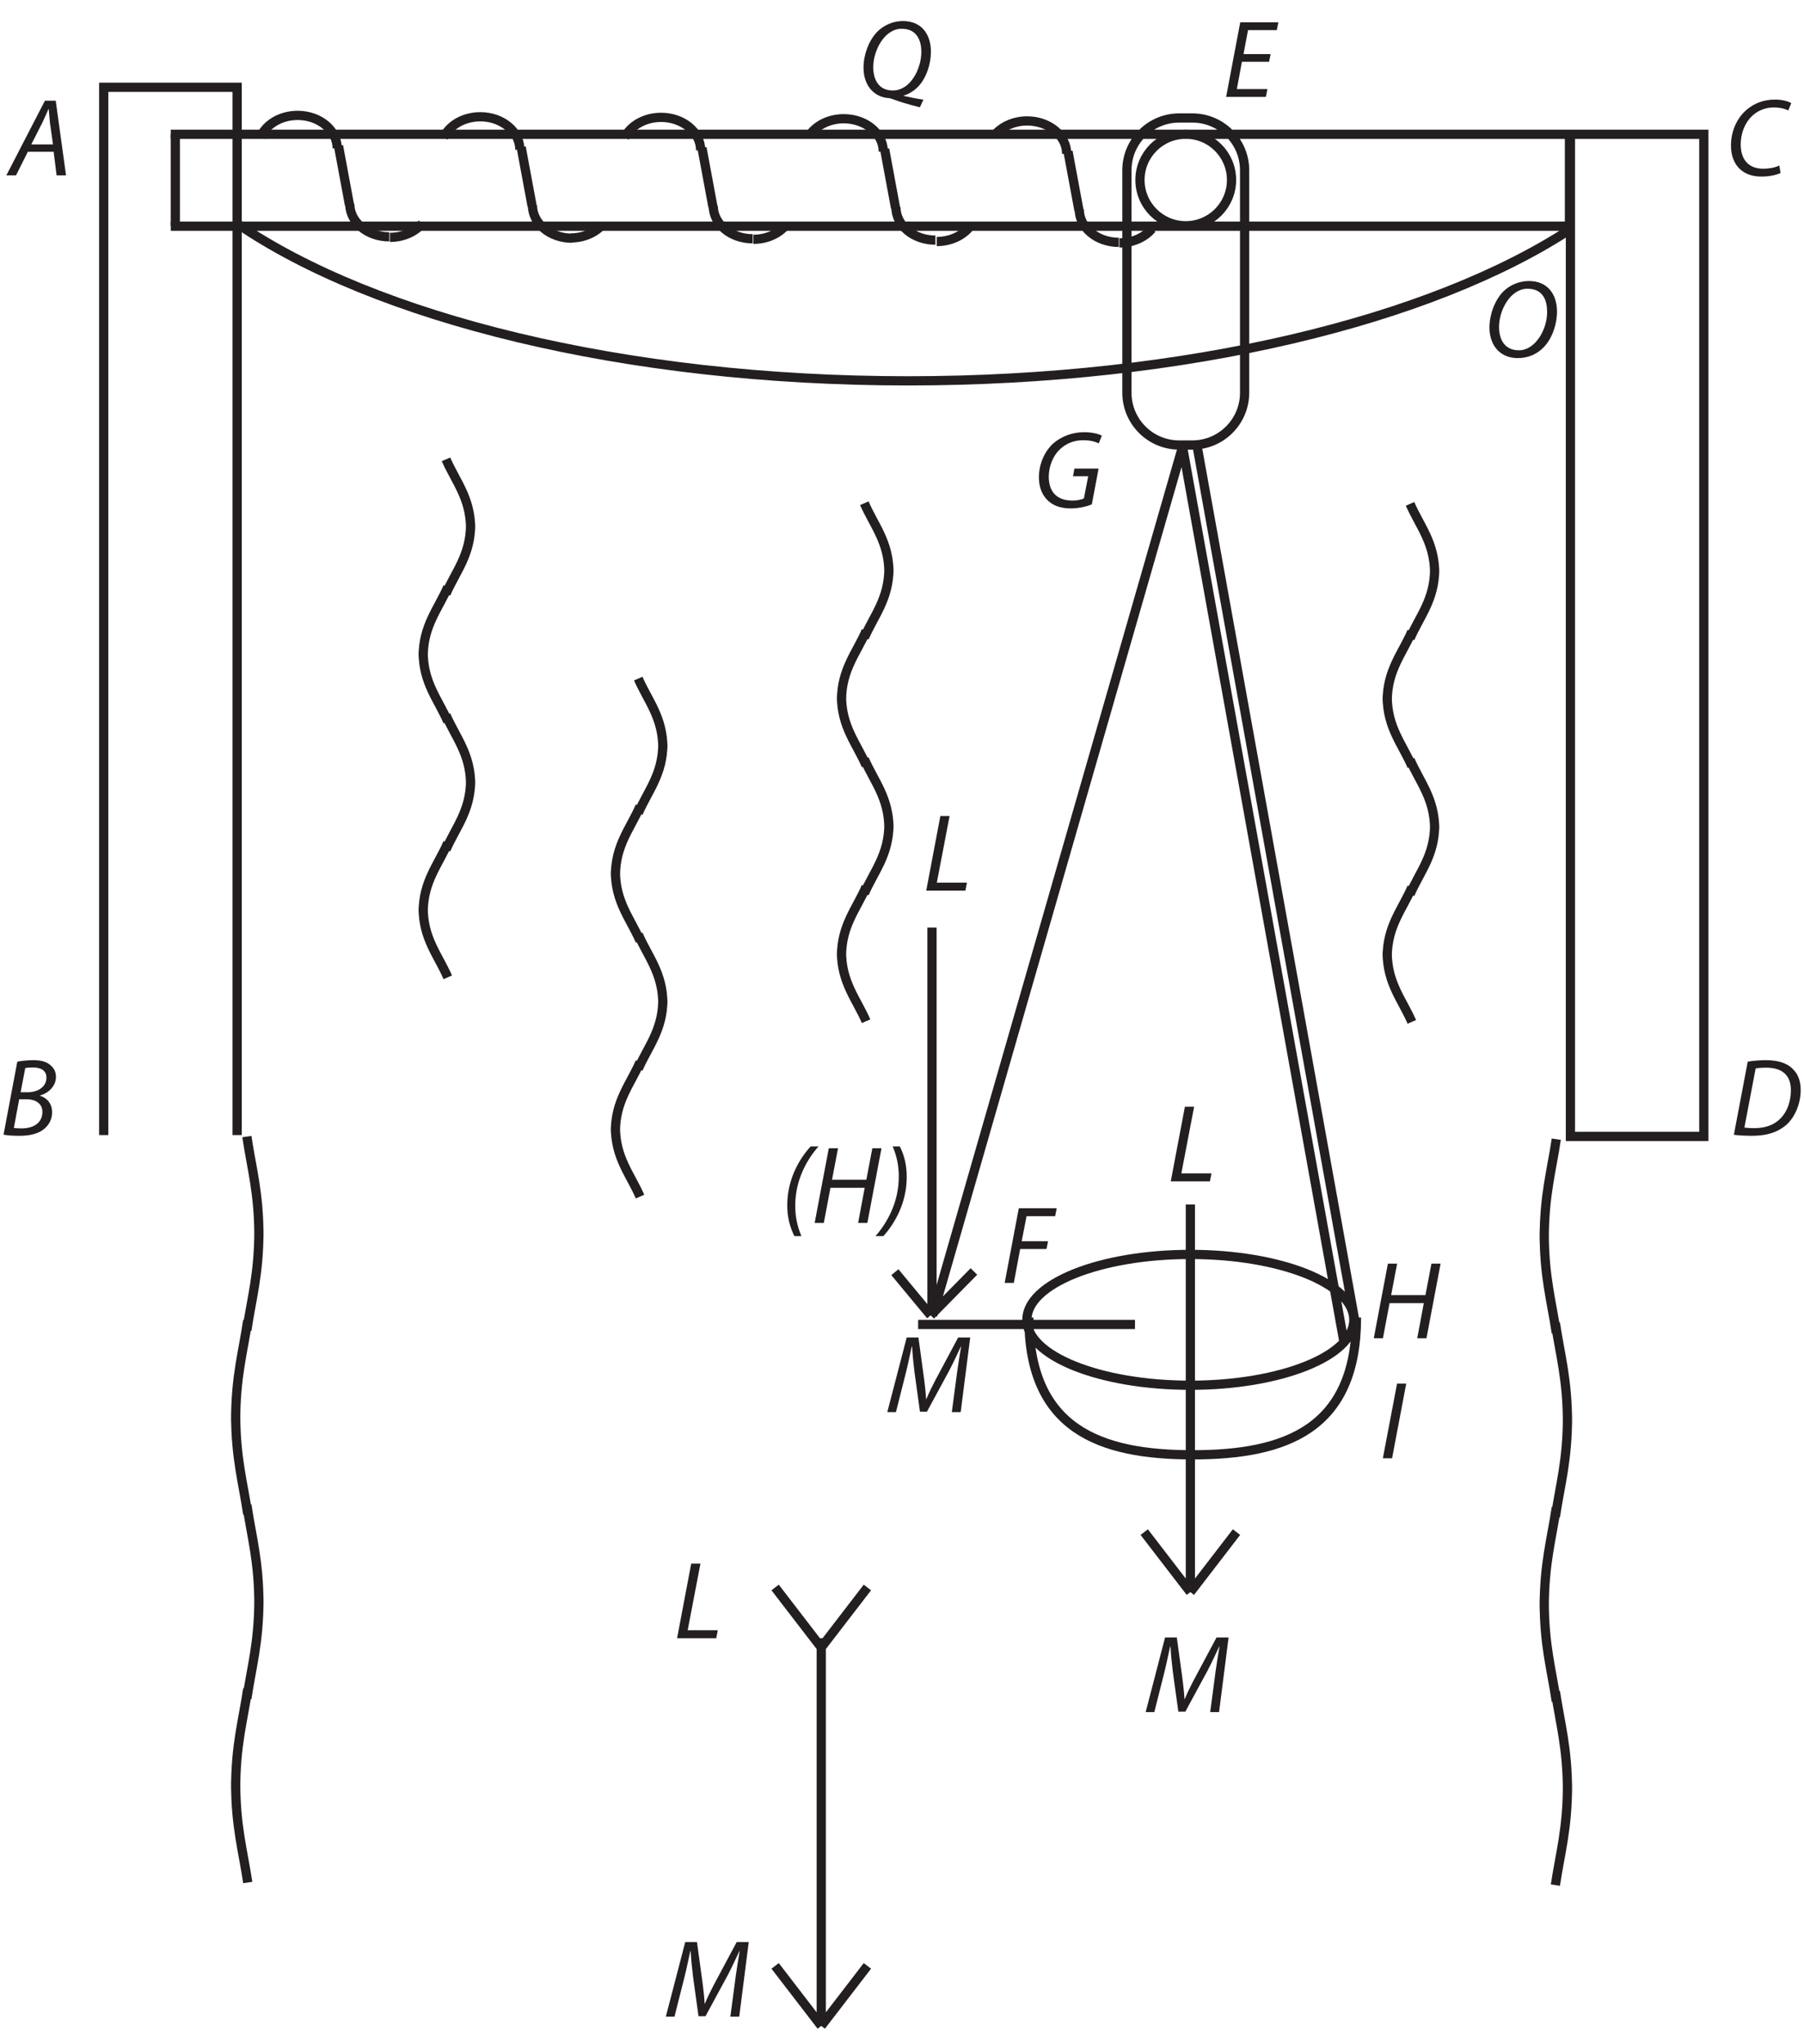 <?xml version="1.0" encoding="UTF-8"?>
<svg xmlns="http://www.w3.org/2000/svg" xmlns:xlink="http://www.w3.org/1999/xlink" width="391pt" height="443pt" viewBox="0 0 391 443" version="1.2">
<defs>
<g>
<symbol overflow="visible" id="glyph0-0">
<path style="stroke:none;" d=""/>
</symbol>
<symbol overflow="visible" id="glyph0-1">
<path style="stroke:none;" d="M 9.625 -5.109 L 10.266 0 L 12.312 0 L 10.078 -16.172 L 7.734 -16.172 L -0.625 0 L 1.469 0 L 4.031 -5.109 Z M 4.781 -6.703 L 7.172 -11.406 C 7.656 -12.391 8.062 -13.391 8.5 -14.359 L 8.562 -14.359 C 8.641 -13.422 8.766 -12.219 8.828 -11.375 L 9.484 -6.703 Z "/>
</symbol>
<symbol overflow="visible" id="glyph0-2">
<path style="stroke:none;" d="M 11.656 -2.141 C 10.781 -1.688 9.438 -1.438 8.203 -1.438 C 4.609 -1.438 3.281 -3.844 3.281 -6.719 C 3.281 -9.188 4.25 -11.469 5.766 -12.891 C 7.016 -14.062 8.719 -14.719 10.391 -14.719 C 11.828 -14.719 12.984 -14.406 13.578 -14.047 L 14.234 -15.641 C 13.797 -15.953 12.5 -16.422 10.734 -16.422 C 8.359 -16.422 6.281 -15.672 4.609 -14.25 C 2.406 -12.406 1.172 -9.5 1.172 -6.453 C 1.172 -2.328 3.641 0.266 7.734 0.266 C 9.547 0.266 11.016 -0.094 11.922 -0.5 Z "/>
</symbol>
<symbol overflow="visible" id="glyph0-3">
<path style="stroke:none;" d="M 10.391 -9.281 L 4.516 -9.281 L 5.5 -14.469 L 11.734 -14.469 L 12.078 -16.172 L 3.812 -16.172 L 0.75 0 L 9.359 0 L 9.703 -1.703 L 3.078 -1.703 L 4.172 -7.609 L 10.062 -7.609 Z "/>
</symbol>
<symbol overflow="visible" id="glyph0-4">
<path style="stroke:none;" d="M 14.109 -8.453 L 8.875 -8.453 L 8.562 -6.812 L 11.859 -6.812 L 10.922 -1.984 C 10.344 -1.734 9.438 -1.531 8.469 -1.531 C 4.875 -1.531 3.312 -3.594 3.312 -6.719 C 3.312 -8.906 4.219 -11.234 5.734 -12.641 C 7.078 -13.922 8.828 -14.609 10.75 -14.609 C 12.219 -14.609 13.312 -14.328 14.141 -13.922 L 14.812 -15.594 C 14.297 -15.891 12.953 -16.344 10.984 -16.344 C 8.406 -16.344 6.078 -15.453 4.312 -13.938 C 2.25 -12.078 1.172 -9.234 1.172 -6.547 C 1.172 -4.969 1.578 -3.188 2.812 -1.844 C 4.031 -0.484 5.812 0.172 8.094 0.172 C 9.984 0.172 11.719 -0.312 12.641 -0.703 Z "/>
</symbol>
<symbol overflow="visible" id="glyph0-5">
<path style="stroke:none;" d="M 0.766 -0.125 C 1.516 0.031 2.734 0.125 4.109 0.125 C 6.281 0.125 8.062 -0.234 9.359 -1.203 C 10.422 -1.984 11.297 -3.281 11.297 -4.969 C 11.297 -6.906 10.109 -8.141 8.641 -8.562 L 8.641 -8.609 C 10.469 -9.094 12.125 -10.609 12.125 -12.641 C 12.125 -13.703 11.719 -14.547 10.938 -15.172 C 10.109 -15.938 8.875 -16.266 7.219 -16.266 C 5.906 -16.266 4.75 -16.125 3.75 -15.938 Z M 5.469 -14.547 C 5.781 -14.641 6.391 -14.688 7.125 -14.688 C 8.875 -14.688 10.062 -14.016 10.062 -12.484 C 10.062 -10.516 8.281 -9.312 5.953 -9.312 L 4.469 -9.312 Z M 4.156 -7.797 L 5.781 -7.797 C 7.578 -7.797 9.188 -6.953 9.188 -5.062 C 9.188 -2.469 6.984 -1.469 4.625 -1.484 C 4.078 -1.484 3.5 -1.516 3 -1.578 Z "/>
</symbol>
<symbol overflow="visible" id="glyph0-6">
<path style="stroke:none;" d="M 3.812 -16.172 L 0.75 0 L 2.734 0 L 4.172 -7.609 L 11.594 -7.609 L 10.172 0 L 12.172 0 L 15.234 -16.172 L 13.25 -16.172 L 11.953 -9.359 L 4.516 -9.359 L 5.812 -16.172 Z "/>
</symbol>
<symbol overflow="visible" id="glyph0-7">
<path style="stroke:none;" d="M 16.219 0 L 18.281 -16.172 L 15.672 -16.172 L 10.688 -6.844 C 9.984 -5.5 9.281 -4.062 8.781 -2.828 L 8.719 -2.828 C 8.656 -4.062 8.5 -5.516 8.328 -6.891 L 7.062 -16.172 L 4.516 -16.172 L 0.312 0 L 2.188 0 L 4.391 -8.734 C 4.781 -10.266 5.281 -12.719 5.609 -14.203 L 5.688 -14.203 C 5.781 -12.547 5.953 -10.688 6.188 -8.812 L 7.391 -0.094 L 8.906 -0.094 L 13.734 -9 C 14.594 -10.656 15.5 -12.578 16.25 -14.203 L 16.312 -14.203 C 16.031 -12.641 15.672 -10.266 15.453 -8.734 L 14.297 0 Z "/>
</symbol>
<symbol overflow="visible" id="glyph0-8">
<path style="stroke:none;" d="M 0.75 0 L 2.734 0 L 4.109 -7.344 L 9.812 -7.344 L 10.156 -9.031 L 4.438 -9.031 L 5.5 -14.469 L 11.688 -14.469 L 12.031 -16.172 L 3.812 -16.172 Z "/>
</symbol>
<symbol overflow="visible" id="glyph0-9">
<path style="stroke:none;" d="M 0.75 0 L 9.234 0 L 9.578 -1.734 L 3.047 -1.734 L 5.812 -16.172 L 3.812 -16.172 Z "/>
</symbol>
<symbol overflow="visible" id="glyph0-10">
<path style="stroke:none;" d="M 3.797 -16.172 L 0.719 0 L 2.719 0 L 5.781 -16.172 Z "/>
</symbol>
<symbol overflow="visible" id="glyph0-11">
<path style="stroke:none;" d="M 0.797 -0.094 C 1.828 0.047 3.281 0.125 4.703 0.125 C 7.828 0.125 10.172 -0.578 12.047 -2.141 C 14.109 -3.906 15.281 -6.938 15.281 -9.812 C 15.281 -11.812 14.641 -13.266 13.75 -14.156 C 12.578 -15.531 10.516 -16.266 7.781 -16.266 C 6.391 -16.266 5.047 -16.156 3.797 -15.938 Z M 5.516 -14.469 C 6.094 -14.594 7.016 -14.641 7.75 -14.641 C 11.766 -14.641 13.156 -12.547 13.156 -9.75 C 13.156 -7.438 12.406 -5.156 10.938 -3.672 C 9.594 -2.281 7.734 -1.531 5.156 -1.531 C 4.562 -1.531 3.797 -1.562 3.078 -1.656 Z "/>
</symbol>
<symbol overflow="visible" id="glyph0-12">
<path style="stroke:none;" d="M 6.703 -16.578 C 4.312 -13.984 1.625 -9.531 1.625 -3.812 C 1.625 -1.25 2.188 0.891 3.172 2.859 L 4.688 2.859 C 3.703 0.5 3.359 -1.578 3.359 -3.766 C 3.359 -9.281 5.875 -13.734 8.406 -16.578 Z "/>
</symbol>
<symbol overflow="visible" id="glyph0-13">
<path style="stroke:none;" d="M 0.594 2.859 C 2.969 0.234 5.656 -4.219 5.656 -9.953 C 5.656 -12.5 5.141 -14.641 4.156 -16.578 L 2.609 -16.578 C 3.594 -14.281 3.938 -12.172 3.938 -10.016 C 3.938 -4.469 1.422 -0.031 -1.109 2.859 Z "/>
</symbol>
<symbol overflow="visible" id="glyph0-14">
<path style="stroke:none;" d="M 14.141 0.594 C 12.766 0.406 11.25 0.094 9.844 -0.219 L 9.844 -0.281 C 10.984 -0.594 12.266 -1.391 13.156 -2.406 C 14.766 -4.156 15.766 -7.078 15.766 -9.812 C 15.766 -13.172 14.062 -16.438 9.672 -16.438 C 7.562 -16.438 5.5 -15.531 4.078 -14.062 C 2.234 -12.094 1.156 -9.094 1.156 -6.344 C 1.156 -2.297 3.594 0.078 6.641 0.266 C 6.797 0.266 7.016 0.312 7.75 0.578 C 8.609 0.938 11.25 1.75 13.375 2.25 Z M 7.484 -1.391 C 4.375 -1.391 3.266 -3.844 3.266 -6.438 C 3.266 -10.109 5.734 -14.766 9.406 -14.766 C 12.953 -14.766 13.688 -11.875 13.688 -9.766 C 13.688 -6.078 11.328 -1.391 7.516 -1.391 Z "/>
</symbol>
<symbol overflow="visible" id="glyph0-15">
<path style="stroke:none;" d="M 7.312 0.266 C 9.594 0.266 11.547 -0.625 12.984 -2.156 C 14.781 -4.078 15.797 -7.078 15.797 -9.812 C 15.797 -13.266 14.016 -16.438 9.672 -16.438 C 7.562 -16.438 5.5 -15.531 4.078 -14.094 C 2.234 -12.125 1.156 -9.125 1.156 -6.312 C 1.156 -2.875 3.125 0.266 7.297 0.266 Z M 7.531 -1.422 C 4.391 -1.422 3.234 -3.844 3.234 -6.484 C 3.234 -10.203 5.734 -14.766 9.391 -14.766 C 12.906 -14.766 13.656 -12.031 13.656 -9.719 C 13.656 -5.812 11.016 -1.422 7.562 -1.422 Z "/>
</symbol>
</g>
<clipPath id="clip1">
  <path d="M 11 7 L 381 7 L 381 442.941 L 11 442.941 Z "/>
</clipPath>
</defs>
<g id="surface1">
<g clip-path="url(#clip1)" clip-rule="nonzero">
<path style="fill:none;stroke-width:2;stroke-linecap:butt;stroke-linejoin:miter;stroke:rgb(13.73%,12.16%,12.549%);stroke-opacity:1;stroke-miterlimit:4;" d="M 37.012 413.902 L 340.168 413.902 L 340.168 393.988 L 37.012 393.988 M 22.48 197.035 L 22.48 424.086 L 51.398 424.086 L 51.398 197.035 M 340.375 413.902 L 369.289 413.902 L 369.289 196.746 L 340.375 196.746 Z M 340.52 393.43 C 310.359 373.617 257.262 360.473 196.797 360.473 C 135.188 360.473 81.23 374.121 51.391 394.559 M 266.922 404 C 266.922 398.52 262.48 394.078 257 394.078 C 251.52 394.078 247.078 398.52 247.078 404 C 247.078 409.48 251.52 413.922 257 413.922 C 262.48 413.922 266.922 409.48 266.922 404 Z M 269.758 357.906 C 269.758 351.645 264.68 346.566 258.418 346.566 L 255.586 346.566 C 249.32 346.566 244.246 351.645 244.246 357.906 L 244.246 406.094 C 244.246 412.355 249.32 417.434 255.586 417.434 L 258.418 417.434 C 264.68 417.434 269.758 412.355 269.758 406.094 Z M 293.434 157 C 293.434 149.172 277.57 142.824 258 142.824 C 238.43 142.824 222.566 149.172 222.566 157 C 222.566 164.828 238.43 171.172 258 171.172 C 277.57 171.172 293.434 164.828 293.434 157 Z M 256.418 346.566 L 202.141 157.957 M 258 182 L 258 99 M 202 242 L 202 159 M 258 98 L 268 111 M 258 98 L 248 111 M 178 88 L 178 5 M 178 4 L 188 17 M 178 4 L 168 17 M 178 86 L 188 99 M 178 86 L 168 99 M 138.719 183.703 C 136.664 188.449 133.387 192.102 133.383 198.727 M 138.719 212.84 C 136.664 208.09 133.383 204.441 133.383 197.812 M 138.332 211.375 C 140.391 216.121 143.668 219.773 143.668 226.398 M 138.336 240.512 C 140.391 235.762 143.668 232.113 143.668 225.484 M 138.719 239.141 C 136.664 243.891 133.383 247.539 133.383 254.168 M 138.719 268.277 C 136.664 263.531 133.387 259.879 133.387 253.254 M 138.336 266.816 C 140.391 271.562 143.668 275.211 143.668 281.84 M 138.336 295.953 C 140.387 291.203 143.668 287.551 143.668 280.926 M 97.051 231.215 C 94.996 235.965 91.719 239.613 91.719 246.238 M 97.051 260.352 C 94.996 255.605 91.719 251.953 91.719 245.328 M 96.664 258.887 C 98.723 263.637 102 267.285 102 273.914 M 96.668 288.027 C 98.719 283.273 102 279.629 102 273 M 97.051 286.652 C 94.996 291.402 91.719 295.055 91.719 301.684 M 97.051 315.793 C 94.996 311.047 91.719 307.395 91.719 300.766 M 96.664 314.328 C 98.723 319.078 102 322.727 102 329.355 M 96.668 343.465 C 98.723 338.719 102 335.066 102 328.441 M 199 156 L 246 156 M 259.418 346.566 L 293.637 156.824 M 256.418 345.566 L 291.215 152.609 M 294 157.5 C 294 133.336 278.66 127.75 258.5 127.75 C 238.344 127.75 223 133.336 223 157.5 M 201.719 157.969 L 211.086 167.477 M 201.719 157.969 L 193.957 167.324 M 187.719 221.703 C 185.664 226.449 182.387 230.102 182.383 236.727 M 187.719 250.84 C 185.664 246.09 182.383 242.441 182.383 235.812 M 187.332 249.375 C 189.391 254.121 192.668 257.773 192.668 264.398 M 187.336 278.512 C 189.391 273.762 192.668 270.113 192.668 263.484 M 187.719 277.141 C 185.664 281.891 182.383 285.539 182.383 292.168 M 187.719 306.277 C 185.664 301.531 182.387 297.879 182.387 291.254 M 187.336 304.816 C 189.391 309.562 192.668 313.211 192.668 319.84 M 187.336 333.953 C 189.387 329.203 192.668 325.551 192.668 318.926 M 306 221.562 C 303.945 226.309 300.664 229.961 300.664 236.586 M 306 250.699 C 303.945 245.949 300.664 242.301 300.664 235.672 M 305.617 249.234 C 307.672 253.98 310.949 257.633 310.949 264.258 M 305.617 278.371 C 307.668 273.621 310.949 269.973 310.949 263.344 " transform="matrix(1,0,0,-1,0,443)"/>
</g>
<path style="fill:none;stroke-width:2;stroke-linecap:butt;stroke-linejoin:miter;stroke:rgb(13.73%,12.16%,12.549%);stroke-opacity:1;stroke-miterlimit:4;" d="M 306 277 C 303.945 281.75 300.664 285.398 300.668 292.027 M 306 306.137 C 303.945 301.391 300.668 297.738 300.664 291.113 M 305.613 304.672 C 307.672 309.422 310.949 313.07 310.949 319.699 M 305.617 333.812 C 307.672 329.062 310.949 325.414 310.949 318.785 M 53.695 35.07 C 52.688 41.902 51.078 47.16 51.078 56.703 M 53.695 77.027 C 52.688 70.188 51.078 64.934 51.078 55.391 M 53.504 74.918 C 54.512 81.754 56.117 87.012 56.117 96.555 M 53.508 116.875 C 54.512 110.035 56.117 104.781 56.117 95.238 M 53.695 114.898 C 52.688 121.738 51.078 126.996 51.082 136.539 M 53.695 156.859 C 52.688 150.023 51.082 144.766 51.078 135.223 M 53.504 154.75 C 54.512 161.59 56.117 166.844 56.117 176.387 M 53.508 196.707 C 54.512 189.871 56.117 184.613 56.117 175.07 M 337.117 34.504 C 338.125 41.336 339.734 46.59 339.734 56.133 M 337.117 76.457 C 338.125 69.617 339.734 64.363 339.734 54.82 M 337.309 74.348 C 336.301 81.184 334.695 86.441 334.695 95.984 M 337.309 116.309 C 336.301 109.465 334.695 104.211 334.695 94.668 M 337.117 114.332 C 338.125 121.172 339.734 126.426 339.734 135.973 M 337.117 156.289 C 338.125 149.453 339.734 144.195 339.734 134.652 M 337.309 154.18 C 336.301 161.02 334.695 166.273 334.695 175.816 M 337.309 196.141 C 336.301 189.301 334.695 184.047 334.695 174.504 M 38 413.957 L 38 394.043 M 222.621 416.797 C 227.355 416.797 231.195 413.598 231.195 409.652 M 233.922 397.621 C 233.922 393.68 237.762 390.48 242.496 390.48 M 231.48 410.188 L 233.855 397.41 M 249.672 393.438 C 248.125 391.582 245.547 390.367 242.629 390.367 M 210.23 393.918 C 208.703 391.961 206.051 390.664 203.035 390.664 M 215.91 414.098 C 217.48 415.742 219.902 416.797 222.621 416.797 C 227.355 416.797 231.195 413.598 231.195 409.652 M 233.922 397.621 C 233.922 393.68 237.762 390.48 242.496 390.48 M 231.48 410.188 L 233.855 397.41 M 249.672 393.438 C 248.125 391.582 245.547 390.367 242.629 390.367 M 56.449 413.293 C 57.648 416.035 60.805 417.996 64.508 417.996 C 69.242 417.996 73.082 414.797 73.082 410.852 M 75.809 398.824 C 75.809 394.879 79.648 391.68 84.383 391.68 M 73.367 411.387 L 75.742 398.609 M 91.504 394.57 C 89.949 392.754 87.398 391.566 84.516 391.566 M 96.141 413.203 C 97.402 415.84 100.488 417.699 104.102 417.699 C 108.836 417.699 112.676 414.5 112.676 410.555 M 115.402 398.527 C 115.402 394.582 119.238 391.383 123.977 391.383 M 112.961 411.094 L 115.336 398.316 M 64.508 417.996 C 69.242 417.996 73.082 414.797 73.082 410.852 M 75.809 398.824 C 75.809 394.879 79.648 391.68 84.383 391.68 M 73.367 411.387 L 75.742 398.609 M 91.504 394.57 C 89.949 392.754 87.398 391.566 84.516 391.566 M 96.137 413.203 C 97.402 415.84 100.492 417.699 104.102 417.699 C 108.836 417.699 112.676 414.5 112.676 410.555 M 115.402 398.527 C 115.402 394.582 119.238 391.383 123.977 391.383 M 112.961 411.094 L 115.336 398.316 M 130.633 394.379 C 129.07 392.598 126.551 391.441 123.699 391.441 M 135.387 413.211 C 136.688 415.773 139.734 417.57 143.285 417.57 C 148.02 417.57 151.859 414.375 151.859 410.43 M 154.586 398.398 C 154.586 394.453 158.426 391.258 163.156 391.258 M 152.145 410.965 L 154.52 398.188 M 170.344 394.219 C 168.793 392.359 166.215 391.145 163.293 391.145 M 175.605 413.914 C 177.117 415.934 179.812 417.273 182.879 417.273 C 187.613 417.273 191.449 414.078 191.449 410.133 M 194.18 398.102 C 194.18 394.16 198.016 390.961 202.75 390.961 M 191.738 410.668 L 194.109 397.891 " transform="matrix(1,0,0,-1,0,443)"/>
<g style="fill:rgb(13.73%,12.16%,12.549%);fill-opacity:1;">
  <use xlink:href="#glyph0-1" x="2" y="38"/>
</g>
<g style="fill:rgb(13.73%,12.16%,12.549%);fill-opacity:1;">
  <use xlink:href="#glyph0-2" x="374" y="38"/>
</g>
<g style="fill:rgb(13.73%,12.16%,12.549%);fill-opacity:1;">
  <use xlink:href="#glyph0-3" x="264.999" y="21.001"/>
</g>
<g style="fill:rgb(13.73%,12.16%,12.549%);fill-opacity:1;">
  <use xlink:href="#glyph0-4" x="224" y="110"/>
</g>
<g style="fill:rgb(13.73%,12.16%,12.549%);fill-opacity:1;">
  <use xlink:href="#glyph0-5" x="0.001" y="246.001"/>
</g>
<g style="fill:rgb(13.73%,12.16%,12.549%);fill-opacity:1;">
  <use xlink:href="#glyph0-6" x="297.001" y="290"/>
</g>
<g style="fill:rgb(13.73%,12.16%,12.549%);fill-opacity:1;">
  <use xlink:href="#glyph0-7" x="192.001" y="306.001"/>
</g>
<g style="fill:rgb(13.73%,12.16%,12.549%);fill-opacity:1;">
  <use xlink:href="#glyph0-8" x="217.002" y="278"/>
</g>
<g style="fill:rgb(13.73%,12.16%,12.549%);fill-opacity:1;">
  <use xlink:href="#glyph0-9" x="253.002" y="255.999"/>
</g>
<g style="fill:rgb(13.73%,12.16%,12.549%);fill-opacity:1;">
  <use xlink:href="#glyph0-9" x="200.002" y="192.999"/>
</g>
<g style="fill:rgb(13.73%,12.16%,12.549%);fill-opacity:1;">
  <use xlink:href="#glyph0-10" x="299.002" y="315.999"/>
</g>
<g style="fill:rgb(13.73%,12.16%,12.549%);fill-opacity:1;">
  <use xlink:href="#glyph0-7" x="248.002" y="371"/>
</g>
<g style="fill:rgb(13.73%,12.16%,12.549%);fill-opacity:1;">
  <use xlink:href="#glyph0-7" x="144.003" y="437"/>
</g>
<g style="fill:rgb(13.73%,12.16%,12.549%);fill-opacity:1;">
  <use xlink:href="#glyph0-9" x="146.002" y="354.999"/>
</g>
<g style="fill:rgb(13.73%,12.16%,12.549%);fill-opacity:1;">
  <use xlink:href="#glyph0-11" x="375.003" y="245.998"/>
</g>
<g style="fill:rgb(13.73%,12.16%,12.549%);fill-opacity:1;">
  <use xlink:href="#glyph0-12" x="169.004" y="264.999"/>
  <use xlink:href="#glyph0-6" x="175.82" y="264.999"/>
  <use xlink:href="#glyph0-13" x="190.868" y="264.999"/>
</g>
<g style="fill:rgb(13.73%,12.16%,12.549%);fill-opacity:1;">
  <use xlink:href="#glyph0-14" x="186.003" y="20.998"/>
</g>
<g style="fill:rgb(13.73%,12.16%,12.549%);fill-opacity:1;">
  <use xlink:href="#glyph0-15" x="321.67" y="77.331"/>
</g>
</g>
</svg>

